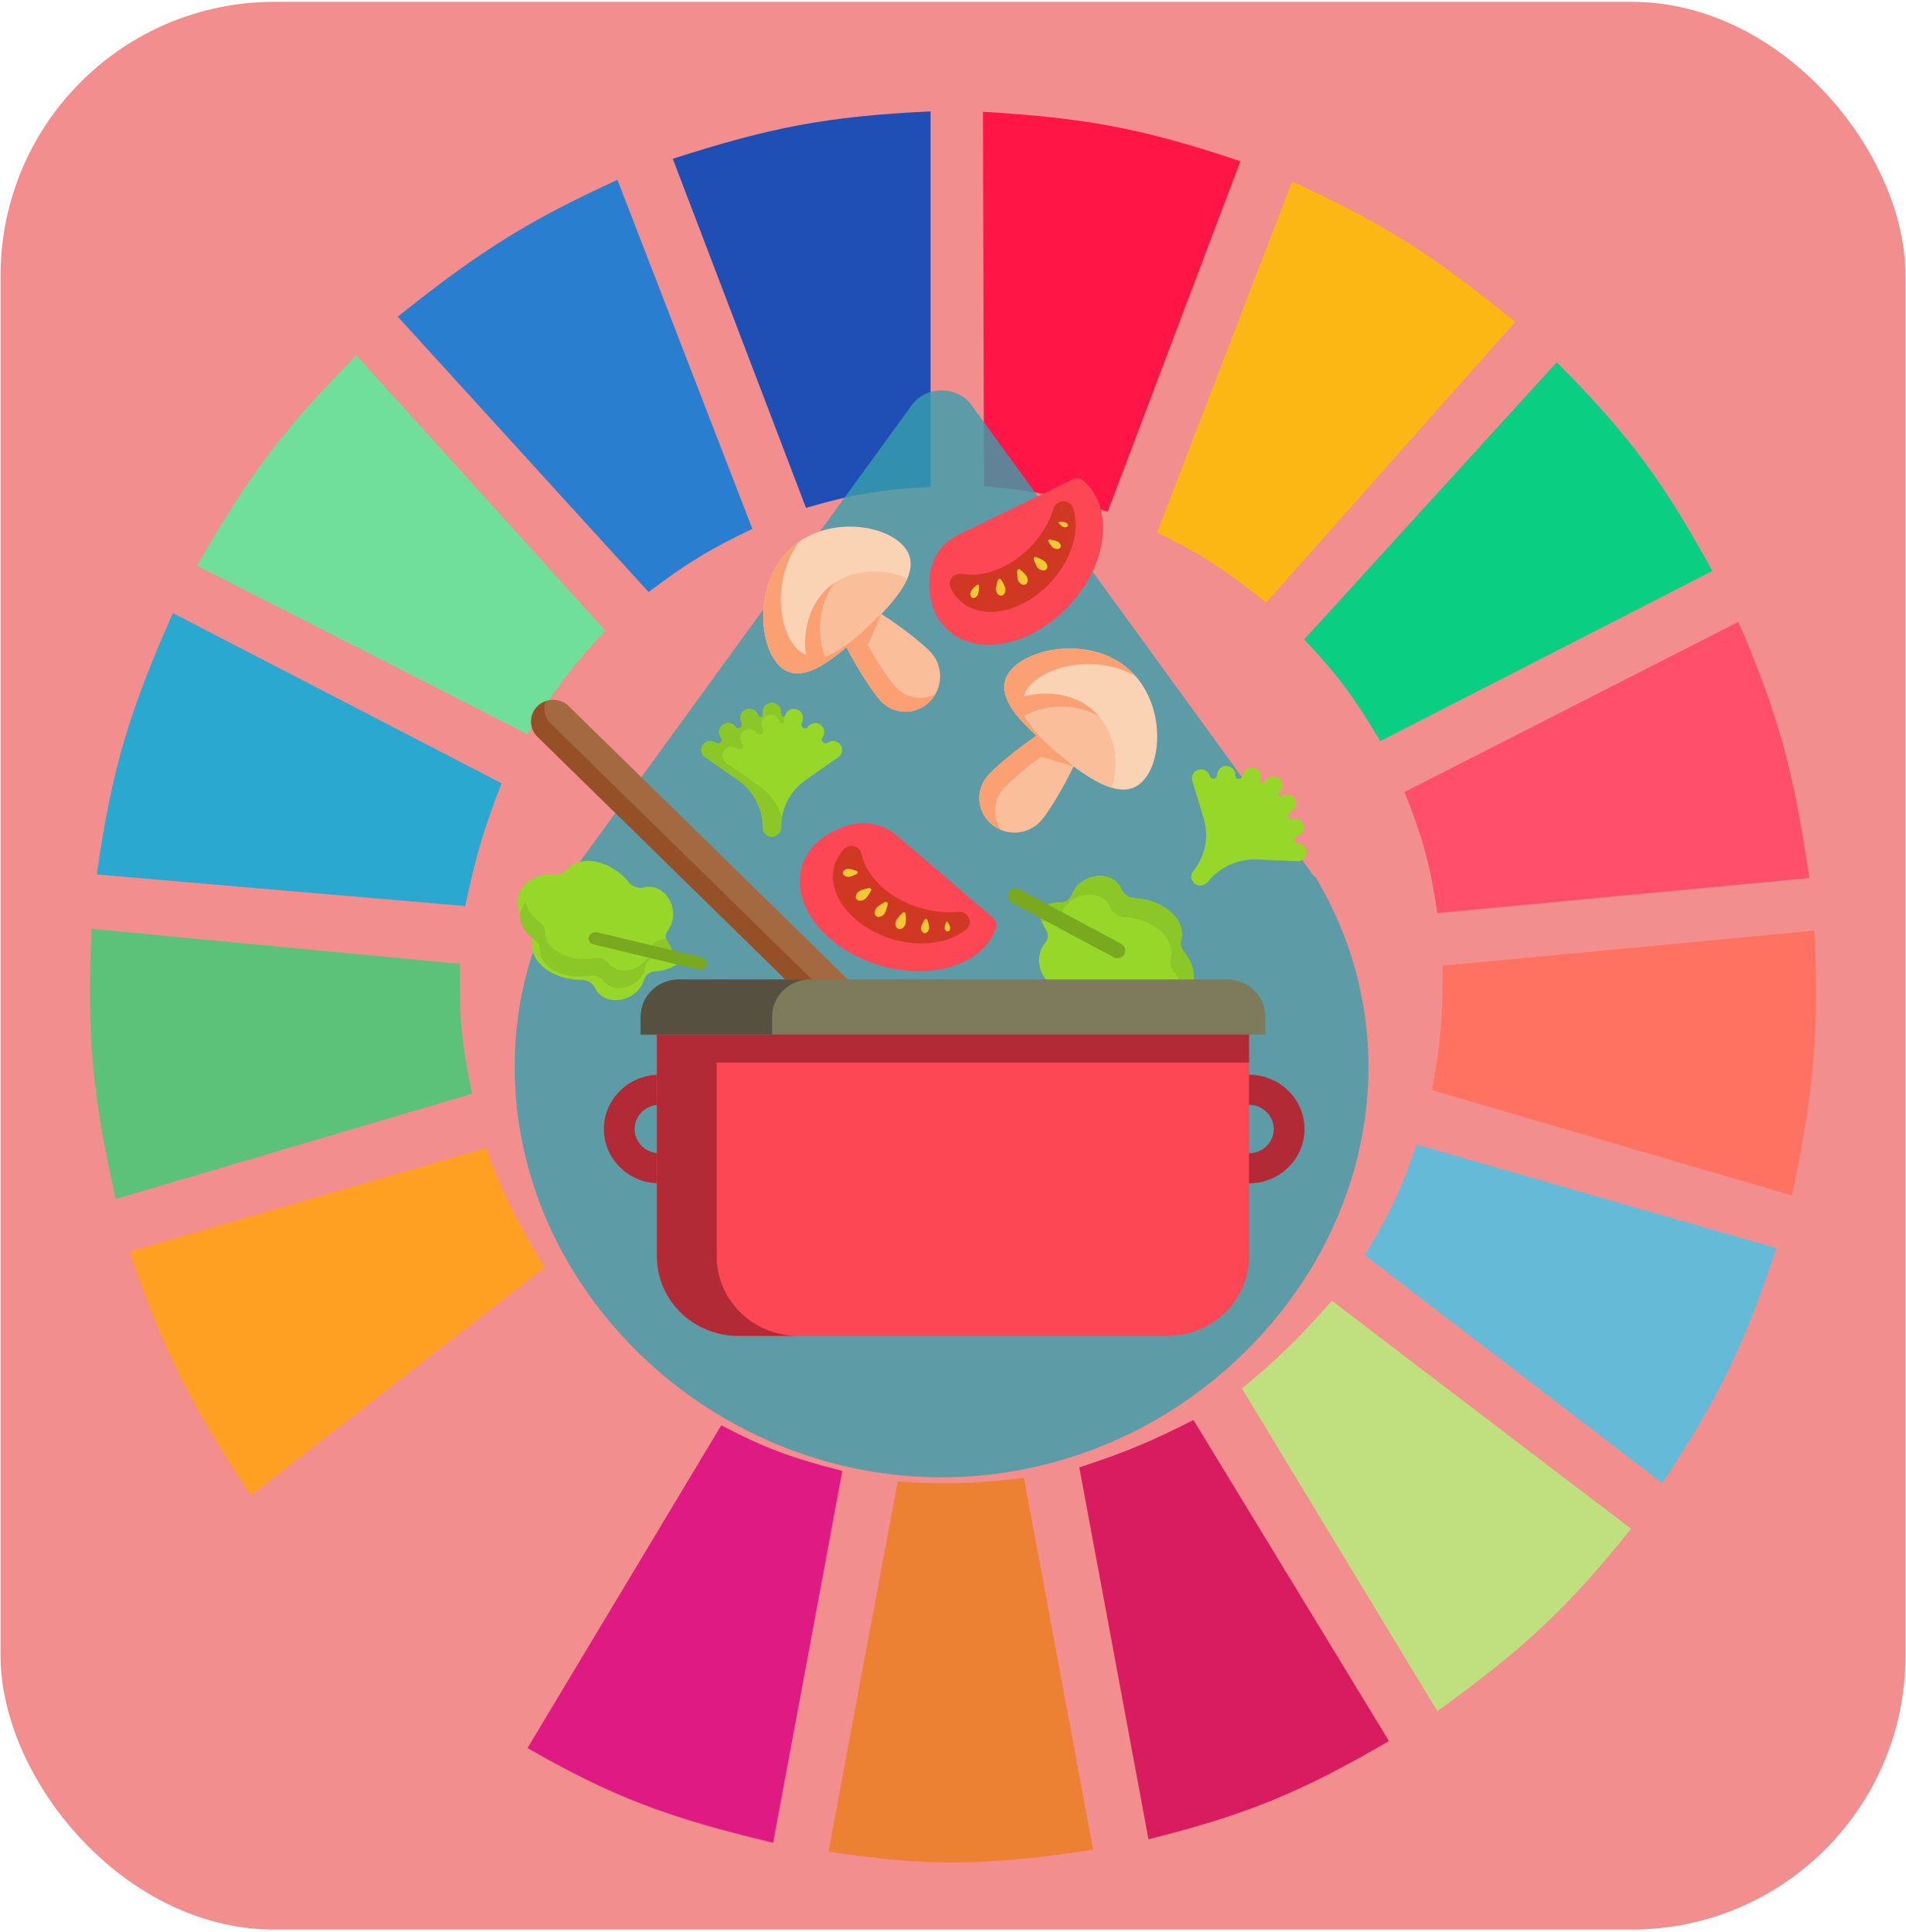 <svg width="686" height="695" viewBox="0 0 686 695" fill="none" xmlns="http://www.w3.org/2000/svg">
<rect x="0.197" y="0.665" width="685.626" height="693.507" rx="98.51" fill="#F28E8E"/>
<g clip-path="url(#clip0)">
<path d="M290.092 182.707L242.153 57.123C276.964 45.946 297.12 41.857 334.918 40.084V175.134C316.953 176.142 307.11 177.763 290.092 182.707Z" fill="#1F4EB4"/>
<path d="M354.149 174.871L353.781 40.214C390.232 42.421 410.493 45.923 446.41 57.995L398.676 184.081C381.547 178.497 371.784 176.436 354.149 174.871Z" fill="#FF1546"/>
<path d="M416.473 191.542L465.034 65.327C499.56 81.079 516.708 92.682 545.347 115.813L455.695 216.785C441.676 205.58 433.292 199.839 416.473 191.542Z" fill="#FDB714"/>
<path d="M469.395 230.038L560.291 130.328C586.956 157.069 598.861 173.71 616.323 205.426L496.788 266.64C487.556 251.145 481.683 243.034 469.395 230.038Z" fill="#0ACF83"/>
<path d="M505.505 284.941L625.663 223.727C640.552 258.118 645.636 278.455 651.189 315.864L517.334 328.486C514.709 311.025 512.117 301.5 505.505 284.941Z" fill="#FF4F6A"/>
<path d="M515.464 392.224C518.461 375.458 519.416 365.714 519.199 347.418L653.054 334.796C654.716 371.482 652.89 392.33 644.96 430.089L515.464 392.224Z" fill="#FF7262"/>
<path d="M491.183 451.545C499.96 437.129 504.092 428.461 509.86 411.788L639.357 449.021C627.77 484.045 618.778 502.562 598.266 533.585L491.183 451.545Z" fill="#65BBD7"/>
<path d="M587.061 549.994L479.355 467.954C467.521 481.449 460.41 488.325 446.98 499.507L517.332 615.626C548.487 593.047 563.933 578.81 587.061 549.994Z" fill="#C0DF7E"/>
<path d="M499.901 626.354L429.549 510.867C414.286 518.58 405.347 522.394 388.459 527.906L413.362 661.694C449.04 652.7 468 644.925 499.901 626.354Z" fill="#D91B5F"/>
<path d="M323.088 532.955C340.834 534.117 350.785 533.77 368.536 531.692L393.439 665.481C355.376 671.216 334.461 671.687 298.185 666.112L323.088 532.955Z" fill="#EC8134"/>
<path d="M189.855 628.878L259.584 512.76C275.393 521.029 284.983 524.548 303.165 529.168L278.262 662.956C240.618 653.914 221.033 646.766 189.855 628.878Z" fill="#E01A83"/>
<path d="M102.07 553.78L208.531 471.109C220.403 485.077 228.124 491.741 242.773 502.663L172.422 618.15C141.628 596.865 125.856 583.199 102.07 553.78Z" fill="#F28E8E"/>
<path d="M90.243 538.003C69.066 505.851 59.184 486.818 46.662 450.283L174.914 413.05C181.319 430.3 186.177 439.636 196.081 455.963L90.243 538.003Z" fill="#FFA023"/>
<path d="M41.681 431.351C33.442 394.828 31.21 373.643 32.965 334.166L165.574 346.787C165.235 366.338 166.279 376.501 169.932 393.487L41.681 431.351Z" fill="#5CC279"/>
<path d="M34.833 314.602L167.443 325.962C171.122 308.565 173.88 298.882 180.517 281.786L62.227 220.572C46.505 256.032 40.271 276.562 34.833 314.602Z" fill="#2AA8D0"/>
<path d="M70.943 203.532C89.479 170.898 102.107 154.392 128.221 127.803L217.872 226.882C205.741 239.848 199.622 248.021 189.856 264.116L70.943 203.532Z" fill="#70DF9C"/>
<path d="M233.437 212.999C246.887 202.861 254.98 197.786 270.792 190.28L222.231 64.696C190.631 79.21 173.281 89.836 143.163 113.92L233.437 212.999Z" fill="#2A7ED0"/>
<g filter="url(#filter0_dd)">
<path opacity="0.8" d="M473.861 316.176C473.861 315.717 473.393 315.256 472.924 315.256L350.165 146.423C347.822 142.742 343.605 140.442 338.919 140.442C334.234 140.442 330.017 142.742 327.674 146.423L204.916 315.256C204.448 315.716 204.448 316.176 203.979 316.176C191.329 337.338 185.237 359.88 185.237 383.801C185.237 463.847 255.519 531.472 338.919 531.472C393.74 531.472 444.81 502.03 472.923 454.647C498.694 410.483 499.162 358.959 473.861 316.176Z" fill="#399FAC"/>
<path d="M412.482 376.723C404.516 376.723 398.426 382.703 398.426 390.523C398.426 423.186 371.25 449.868 337.984 449.868C330.018 449.868 323.928 455.848 323.928 463.669C323.928 471.489 330.019 477.469 337.984 477.469C386.712 477.469 426.539 438.366 426.539 390.522C426.538 382.703 420.447 376.723 412.482 376.723Z" fill="#00BBD3"/>
<path d="M325.385 372.168L314.141 383.173L193.472 265.063C190.367 262.024 190.367 257.097 193.472 254.058C196.576 251.019 201.61 251.019 204.715 254.058L325.385 372.168Z" fill="#A56941"/>
<path d="M196.416 252.241C195.342 252.616 194.332 253.216 193.472 254.058C190.367 257.096 190.367 262.023 193.472 265.062L314.141 383.173L318.942 378.474L198.272 260.364C196.027 258.166 195.414 254.985 196.416 252.241Z" fill="#965028"/>
<path d="M381.295 355.116C382.173 355.256 383.03 355.227 383.843 355.051C385.869 354.612 388.13 355.594 389.373 357.303C389.531 357.519 389.693 357.734 389.861 357.948C395.267 364.812 404.074 367.692 409.532 364.379C410.194 363.977 410.774 363.502 411.275 362.966C412.195 361.98 413.554 361.42 415.053 361.561C421.002 362.125 426.227 360.246 428.52 356.137C430.796 352.056 429.62 346.784 425.981 342.213C425.016 341.001 424.754 339.522 425.131 338.18C425.335 337.452 425.436 336.69 425.423 335.898C425.321 329.613 418.085 323.917 409.262 323.176C408.988 323.153 408.715 323.135 408.444 323.122C406.304 323.023 404.238 321.691 403.519 319.785C403.231 319.02 402.793 318.299 402.197 317.651C399.211 314.403 393.421 314.253 389.264 317.315C387.564 318.567 386.403 320.162 385.827 321.833C385.231 323.564 383.561 324.715 381.513 324.683C377.192 324.616 373.737 326.758 373.737 326.758C373.737 326.758 373.884 330.553 376.338 334.222C377.439 335.868 377.338 337.855 376.161 339.231C374.968 340.623 374.176 342.497 374.013 344.648C373.629 349.725 376.888 354.412 381.295 355.116Z" fill="#97D729"/>
<path d="M377.722 331.477C379.77 331.509 381.44 330.357 382.037 328.627C382.612 326.956 383.773 325.361 385.473 324.109C389.63 321.047 395.42 321.198 398.406 324.445C399.001 325.092 399.44 325.814 399.728 326.579C400.446 328.485 402.512 329.816 404.653 329.916C404.924 329.928 405.197 329.946 405.471 329.969C414.294 330.71 421.53 336.406 421.632 342.692C421.645 343.483 421.544 344.246 421.34 344.973C420.963 346.316 421.224 347.794 422.19 349.006C424.773 352.251 426.107 355.848 425.854 359.122C426.949 358.314 427.859 357.321 428.519 356.137C430.796 352.056 429.62 346.784 425.981 342.213C425.016 341.001 424.754 339.522 425.131 338.18C425.335 337.452 425.436 336.69 425.423 335.898C425.321 329.613 418.085 323.917 409.262 323.176C408.988 323.153 408.715 323.135 408.444 323.122C406.304 323.023 404.237 321.691 403.519 319.785C403.231 319.02 402.793 318.299 402.197 317.651C399.211 314.403 393.421 314.253 389.264 317.315C387.564 318.567 386.403 320.162 385.827 321.833C385.231 323.564 383.561 324.715 381.513 324.683C377.192 324.616 373.737 326.758 373.737 326.758C373.737 326.758 373.829 329.009 374.988 331.718C375.838 331.561 376.756 331.462 377.722 331.477Z" fill="#8BC727"/>
<path d="M362.869 323.168C362.667 322.491 362.727 321.738 363.1 321.069C363.846 319.732 365.558 319.241 366.923 319.971L403.526 339.536C404.892 340.266 405.394 341.942 404.648 343.278C403.902 344.615 402.19 345.107 400.825 344.377L364.222 324.812C363.539 324.447 363.073 323.845 362.869 323.168Z" fill="#78A91F"/>
<path d="M234.397 319.052C233.512 318.961 232.657 319.037 231.856 319.258C229.859 319.809 227.544 318.955 226.204 317.317C226.035 317.11 225.86 316.904 225.68 316.7C219.885 310.147 210.925 307.76 205.668 311.371C205.03 311.809 204.479 312.315 204.01 312.878C203.148 313.914 201.824 314.549 200.319 314.49C194.347 314.258 189.239 316.423 187.189 320.653C185.152 324.854 186.631 330.052 190.53 334.414C191.564 335.571 191.911 337.032 191.612 338.394C191.451 339.131 191.393 339.898 191.452 340.688C191.919 346.958 199.472 352.243 208.324 352.493C208.6 352.501 208.873 352.504 209.144 352.501C211.287 352.482 213.426 353.697 214.254 355.56C214.586 356.307 215.065 357.003 215.698 357.617C218.867 360.694 224.657 360.523 228.63 357.235C230.254 355.89 231.321 354.233 231.799 352.533C232.294 350.772 233.894 349.53 235.941 349.448C240.259 349.275 243.584 346.945 243.584 346.945C243.584 346.945 243.218 343.164 240.556 339.637C239.361 338.055 239.346 336.066 240.442 334.627C241.553 333.171 242.235 331.256 242.273 329.099C242.362 324.009 238.837 319.51 234.397 319.052Z" fill="#97D729"/>
<path d="M237.241 338.302C235.442 338.662 234.23 339.932 234.082 341.479C233.939 342.972 233.267 344.514 232.051 345.873C229.075 349.196 223.979 350.163 220.668 348.035C220.009 347.61 219.47 347.095 219.053 346.515C218.014 345.07 215.921 344.356 214.027 344.678C213.788 344.719 213.545 344.756 213.3 344.788C205.425 345.839 197.871 342.482 196.427 337.291C196.245 336.637 196.169 335.985 196.191 335.344C196.231 334.159 195.684 332.983 194.579 332.161C191.62 329.958 189.679 327.228 189.194 324.466C188.412 325.343 187.829 326.337 187.507 327.444C186.396 331.256 188.56 335.405 192.728 338.508C193.833 339.331 194.38 340.507 194.34 341.691C194.318 342.333 194.394 342.984 194.576 343.638C196.02 348.83 203.574 352.186 211.449 351.136C211.694 351.103 211.937 351.066 212.176 351.026C214.069 350.704 216.163 351.418 217.202 352.863C217.618 353.442 218.157 353.958 218.817 354.382C222.128 356.512 227.225 355.543 230.199 352.221C231.416 350.862 232.088 349.32 232.231 347.827C232.379 346.279 233.591 345.009 235.39 344.649C239.182 343.889 241.742 341.462 241.742 341.462C241.742 341.462 241.177 339.613 239.579 337.586C238.87 337.876 238.088 338.132 237.241 338.302Z" fill="#8BC727"/>
<path d="M254.102 345.478C254.43 345.978 254.535 346.584 254.339 347.18C253.947 348.37 252.499 349.065 251.106 348.731L213.765 339.786C212.371 339.452 211.559 338.216 211.952 337.025C212.344 335.834 213.792 335.14 215.185 335.473L252.526 344.419C253.223 344.585 253.774 344.978 254.102 345.478Z" fill="#78A91F"/>
<path d="M237.31 425.718C226.306 425.718 217.353 416.956 217.353 406.184C217.353 395.413 226.306 386.65 237.31 386.65C248.315 386.65 257.268 395.413 257.268 406.184C257.268 416.956 248.315 425.718 237.31 425.718ZM237.31 397.479C232.406 397.479 228.416 401.384 228.416 406.184C228.416 410.984 232.406 414.89 237.31 414.89C242.215 414.89 246.205 410.984 246.205 406.184C246.205 401.384 242.215 397.479 237.31 397.479Z" fill="#B12A35"/>
<path d="M449.552 425.718C438.547 425.718 429.595 416.956 429.595 406.184C429.595 395.413 438.547 386.65 449.552 386.65C460.557 386.65 469.509 395.413 469.509 406.184C469.509 416.956 460.557 425.718 449.552 425.718ZM449.552 397.479C444.648 397.479 440.658 401.384 440.658 406.184C440.658 410.984 444.648 414.89 449.552 414.89C454.456 414.89 458.446 410.984 458.446 406.184C458.446 401.384 454.456 397.479 449.552 397.479Z" fill="#B12A35"/>
<path d="M420.265 480.601H265.715C249.539 480.601 236.427 467.766 236.427 451.934V360.008H449.554V451.934C449.554 467.766 436.441 480.601 420.265 480.601Z" fill="#FD4755"/>
<path d="M257.942 451.934V382.267H449.554V360.008H236.427V451.934C236.427 467.766 249.54 480.6 265.715 480.6H287.23C271.054 480.601 257.942 467.766 257.942 451.934Z" fill="#B12A35"/>
<path d="M441.726 352.374H244.26C236.702 352.374 230.574 358.371 230.574 365.77V372.219H455.411V365.77C455.411 358.371 449.284 352.374 441.726 352.374Z" fill="#7E7A5C"/>
<path d="M291.586 352.374H244.26C236.702 352.374 230.574 358.371 230.574 365.77V372.219H277.9V365.77C277.9 358.371 284.027 352.374 291.586 352.374Z" fill="#565041"/>
<path d="M411.756 280.533C404.589 288.857 392.831 281.223 379.607 270.318C366.384 259.412 356.702 249.366 363.868 241.04C371.034 232.716 392.334 229.265 405.558 240.17C418.782 251.076 418.922 272.208 411.756 280.533Z" fill="#FAD2B4"/>
<path d="M370.663 246.646C377.204 239.047 395.517 235.516 408.719 243.25C407.761 242.158 406.712 241.124 405.559 240.172C392.335 229.267 371.035 232.718 363.868 241.042C356.702 249.367 366.384 259.414 379.607 270.32C380.761 271.271 381.903 272.196 383.033 273.089C371.619 263.278 364.122 254.245 370.663 246.646Z" fill="#FAA073"/>
<path d="M400.009 283.366C403.148 275.422 401.65 262.341 392.775 255.021C383.899 247.702 370.474 248.477 363.009 252.853C364.951 256.602 368.555 260.554 373.045 264.659C365.438 269.81 357.777 276.414 355.449 279.119C350.936 284.362 351.62 292.193 356.975 296.61C362.332 301.028 370.332 300.358 374.845 295.115C377.174 292.41 382.523 283.9 386.419 275.688C391.313 279.323 395.904 282.129 400.009 283.366Z" fill="#FABE9B"/>
<path d="M361.111 283.787C363.44 281.082 371.101 274.479 378.707 269.327C374.218 265.223 370.614 261.271 368.671 257.521C375.327 253.619 386.718 252.586 395.4 257.594C394.608 256.678 393.737 255.814 392.775 255.02C383.899 247.7 370.474 248.475 363.009 252.851C364.951 256.6 368.555 260.552 373.045 264.657C365.438 269.808 357.777 276.412 355.449 279.117C350.936 284.36 351.62 292.191 356.975 296.608C357.961 297.42 359.036 298.059 360.162 298.531C357.207 294.068 357.428 288.066 361.111 283.787Z" fill="#FAA073"/>
<path d="M386.418 275.686L378.705 269.326L374.618 272.223L386.418 275.686Z" fill="#FAA073"/>
<path d="M325.097 196.318C332.486 204.445 323.475 215.185 311.039 226.981C298.603 238.777 287.451 247.161 280.062 239.034C272.672 230.906 271.844 209.345 284.28 197.549C296.716 185.753 317.707 188.19 325.097 196.318Z" fill="#FAD2B4"/>
<path d="M286.452 232.969C279.707 225.551 278.434 206.944 287.719 194.783C286.519 195.601 285.365 196.515 284.28 197.544C271.844 209.34 272.672 230.902 280.062 239.03C287.451 247.158 298.603 238.772 311.039 226.977C312.124 225.948 313.181 224.927 314.206 223.915C303.076 234.047 293.196 240.387 286.452 232.969Z" fill="#FAA073"/>
<path d="M326.475 208.323C318.973 204.239 305.807 204.131 297.46 212.048C289.113 219.965 288.246 233.384 291.679 241.328C295.638 239.857 299.999 236.761 304.621 232.806C308.806 240.984 314.427 249.393 316.828 252.033C321.482 257.152 329.338 257.427 334.375 252.65C339.412 247.872 339.723 239.849 335.069 234.731C332.668 232.09 324.874 225.744 317.198 220.875C321.402 216.461 324.747 212.246 326.475 208.323Z" fill="#FABE9B"/>
<path d="M322.15 246.982C319.749 244.341 314.129 235.932 309.942 227.755C305.322 231.71 300.959 234.806 297.001 236.277C293.939 229.195 294.303 217.763 300.331 209.756C299.326 210.431 298.362 211.19 297.456 212.048C289.109 219.965 288.242 233.384 291.675 241.328C295.634 239.857 299.995 236.761 304.617 232.806C308.802 240.984 314.423 249.393 316.824 252.033C321.478 257.152 329.334 257.427 334.371 252.65C335.297 251.771 336.062 250.782 336.668 249.722C331.878 252.11 325.948 251.16 322.15 246.982Z" fill="#FAA073"/>
<path d="M317.194 220.875L309.942 227.755L312.318 232.165L317.194 220.875Z" fill="#FAA073"/>
<path d="M278.043 300.997C279.735 300.887 281.103 299.275 281.103 297.616C281.103 290.838 284.447 284.478 290.082 280.538L301.733 272.393C303.207 271.363 303.548 269.358 302.495 267.916C301.444 266.468 299.395 266.139 297.921 267.169C296.687 268.032 295.163 266.552 296.034 265.337L296.049 265.315C297.033 263.943 296.884 262.014 295.581 260.926C294.087 259.677 291.86 259.981 290.759 261.518C289.937 262.665 288.106 261.808 288.503 260.462L288.861 259.244C289.335 257.633 288.555 255.856 286.961 255.243C285.132 254.538 283.127 255.534 282.596 257.337C282.491 257.694 282.134 257.921 281.759 257.869C281.383 257.817 281.104 257.503 281.104 257.131V256.198C281.104 254.522 279.852 253.025 278.147 252.866C276.191 252.683 274.545 254.184 274.545 256.061V257.227C274.545 257.628 274.244 257.968 273.838 258.025C273.432 258.082 273.046 257.838 272.93 257.454C272.448 255.845 270.815 254.754 269.133 255.072C267.204 255.436 266.057 257.329 266.597 259.131L266.988 260.433C267.164 261.018 266.881 261.642 266.321 261.908C265.76 262.174 265.085 262.004 264.724 261.506C263.614 259.975 261.39 259.681 259.9 260.935C258.602 262.029 258.462 263.96 259.452 265.328L259.534 265.441C259.907 265.957 259.846 266.661 259.39 267.108C258.933 267.555 258.213 267.615 257.686 267.249C256.307 266.292 254.361 266.397 253.233 267.628C252.029 268.942 252.146 270.877 253.344 272.049C253.473 272.175 253.615 272.293 253.768 272.4L265.508 280.549C271.177 284.484 274.545 290.865 274.545 297.667V297.794C274.545 298.681 274.912 299.483 275.506 300.064C276.146 300.691 277.051 301.06 278.043 300.997Z" fill="#97D729"/>
<path d="M430.2 318.054C431.6 318.989 433.693 318.546 434.739 317.24C439.01 311.906 445.651 308.919 452.569 309.22L466.872 309.842C468.682 309.922 470.214 308.55 470.294 306.779C470.379 305.005 468.973 303.509 467.164 303.43C465.649 303.364 465.382 301.279 466.833 300.849L466.859 300.841C468.498 300.354 469.597 298.746 469.257 297.103C468.867 295.218 466.923 294.113 465.088 294.658C463.719 295.065 462.817 293.285 463.978 292.464L465.028 291.722C466.415 290.74 466.921 288.87 466.053 287.425C465.058 285.767 462.852 285.34 461.298 286.439C460.99 286.656 460.566 286.619 460.303 286.352C460.04 286.084 460.019 285.668 460.253 285.375L460.841 284.641C461.897 283.322 461.855 281.388 460.613 280.233C459.189 278.908 456.948 279.096 455.765 280.573L455.03 281.491C454.777 281.807 454.326 281.892 453.971 281.692C453.616 281.493 453.465 281.067 453.616 280.695C454.25 279.138 453.653 277.293 452.129 276.527C450.381 275.649 448.285 276.447 447.575 278.191L447.062 279.452C446.831 280.019 446.216 280.339 445.607 280.21C444.998 280.081 444.574 279.539 444.604 278.93C444.694 277.055 443.129 275.48 441.166 275.568C439.455 275.645 438.128 277.08 438.045 278.755L438.038 278.894C438.007 279.525 437.515 280.043 436.874 280.119C436.233 280.195 435.629 279.807 435.445 279.201C434.963 277.615 433.365 276.523 431.701 276.811C429.925 277.118 428.798 278.712 429.002 280.357C429.024 280.535 429.061 280.713 429.115 280.89L433.219 294.391C435.202 300.912 433.832 307.967 429.545 313.322L429.465 313.422C428.906 314.12 428.69 314.973 428.79 315.788C428.899 316.668 429.379 317.506 430.2 318.054Z" fill="#97D729"/>
<path d="M281.41 294.119C280.095 289.556 277.23 285.5 273.185 282.692L261.445 274.543C261.292 274.436 261.15 274.319 261.021 274.192C259.824 273.02 259.706 271.085 260.91 269.771C262.039 268.54 263.984 268.435 265.363 269.392C265.89 269.758 266.61 269.698 267.067 269.251C267.523 268.804 267.585 268.1 267.211 267.584L267.13 267.471C266.139 266.103 266.279 264.172 267.578 263.079C269.067 261.825 271.291 262.119 272.402 263.649C272.762 264.147 273.437 264.317 273.998 264.051C274.559 263.785 274.841 263.162 274.665 262.576L274.274 261.274C273.734 259.472 274.881 257.579 276.81 257.215C278.492 256.897 280.124 257.988 280.607 259.597C280.722 259.982 281.109 260.225 281.515 260.168C281.92 260.111 282.221 259.771 282.221 259.37V258.204C282.221 258.05 282.249 257.904 282.27 257.756C282.122 257.848 281.942 257.891 281.758 257.865C281.383 257.813 281.103 257.499 281.103 257.127V256.195C281.103 254.518 279.851 253.021 278.146 252.862C276.19 252.679 274.544 254.18 274.544 256.057V257.223C274.544 257.624 274.243 257.964 273.837 258.021C273.432 258.078 273.045 257.834 272.93 257.45C272.447 255.841 270.815 254.751 269.133 255.068C267.204 255.432 266.057 257.325 266.597 259.127L266.988 260.429C267.164 261.014 266.881 261.638 266.321 261.904C265.76 262.17 265.085 262 264.724 261.502C263.614 259.971 261.39 259.677 259.9 260.931C258.602 262.025 258.462 263.956 259.452 265.324L259.534 265.437C259.907 265.953 259.846 266.658 259.39 267.104C258.932 267.551 258.213 267.611 257.686 267.245C256.307 266.288 254.361 266.393 253.233 267.624C252.029 268.938 252.146 270.873 253.344 272.045C253.473 272.171 253.615 272.289 253.768 272.396L265.508 280.545C271.177 284.48 274.545 290.861 274.545 297.664V297.791C274.545 298.677 274.912 299.479 275.506 300.06C276.147 300.688 277.052 301.058 278.044 300.993C279.735 300.884 281.104 299.272 281.104 297.612C281.104 296.431 281.212 295.264 281.41 294.119Z" fill="#8BC727"/>
<path d="M357.576 330.323L322.71 300.53C317.709 296.256 310.785 295.131 304.49 297.199C304.458 297.21 304.426 297.22 304.393 297.23C296.847 299.665 291.087 304.446 288.84 311.053C284.237 324.586 296.107 340.641 315.352 346.912C334.598 353.184 353.932 347.297 358.535 333.764C358.953 332.533 358.575 331.177 357.576 330.323Z" fill="#FD4755"/>
<path d="M330.249 326.34C319.427 322.814 311.746 315.135 310.106 307.247C309.832 305.93 308.833 304.871 307.513 304.499C306.194 304.128 304.771 304.504 303.826 305.478C302.331 307.016 301.191 308.814 300.5 310.847C297.071 320.926 305.912 332.884 320.246 337.555C330.868 341.016 341.534 339.501 347.73 334.388C348.967 333.368 349.379 331.678 348.748 330.221C348.116 328.764 346.586 327.877 344.977 328.04C340.384 328.507 335.314 327.992 330.249 326.34Z" fill="#D13824"/>
<path d="M305.358 312.548C306.033 312.52 307.376 312.987 308.344 313.365C308.554 313.447 308.695 313.642 308.704 313.864C308.714 314.085 308.59 314.291 308.387 314.391C307.455 314.847 306.157 315.422 305.482 315.449C304.356 315.496 303.414 314.884 303.38 314.083C303.345 313.281 304.231 312.594 305.358 312.548Z" fill="#F4C833"/>
<path d="M309.188 320.632C309.84 320.157 311.499 319.73 312.724 319.465C312.99 319.407 313.266 319.508 313.428 319.722C313.591 319.936 313.61 320.223 313.477 320.456C312.866 321.529 311.973 322.961 311.32 323.436C310.231 324.229 308.871 324.245 308.282 323.471C307.693 322.697 308.099 321.425 309.188 320.632Z" fill="#F4C833"/>
<path d="M315.436 326.662C315.92 326.023 317.382 325.147 318.477 324.547C318.715 324.416 319.008 324.435 319.227 324.594C319.446 324.753 319.549 325.023 319.491 325.283C319.221 326.483 318.788 328.106 318.303 328.745C317.493 329.813 316.196 330.211 315.404 329.636C314.613 329.061 314.626 327.729 315.436 326.662Z" fill="#F4C833"/>
<path d="M322.502 331.328C322.777 330.579 323.916 329.326 324.786 328.441C324.975 328.249 325.262 328.183 325.518 328.273C325.775 328.363 325.954 328.592 325.974 328.858C326.072 330.082 326.137 331.759 325.863 332.508C325.404 333.759 324.28 334.509 323.352 334.183C322.424 333.857 322.043 332.579 322.502 331.328Z" fill="#F4C833"/>
<path d="M331.507 333.583C331.585 332.937 332.257 331.734 332.783 330.873C332.897 330.686 333.113 330.582 333.334 330.608C333.555 330.633 333.74 330.784 333.807 330.992C334.115 331.949 334.483 333.272 334.405 333.918C334.275 334.996 333.522 335.795 332.721 335.703C331.922 335.61 331.378 334.661 331.507 333.583Z" fill="#F4C833"/>
<path d="M339.981 333.848C339.942 333.405 340.223 332.508 340.455 331.86C340.505 331.719 340.635 331.62 340.787 331.608C340.939 331.595 341.084 331.67 341.158 331.801C341.499 332.401 341.931 333.238 341.97 333.681C342.035 334.421 341.642 335.059 341.093 335.105C340.544 335.151 340.046 334.588 339.981 333.848Z" fill="#F4C833"/>
<path d="M386.207 172.398L344.719 192.479C338.768 195.359 335.049 201.186 334.584 207.669C334.582 207.702 334.579 207.735 334.576 207.768C333.977 215.523 336.278 222.564 341.649 227.131C352.651 236.485 372.353 231.917 385.655 216.929C398.957 201.94 400.822 182.206 389.821 172.852C388.821 172.002 387.396 171.823 386.207 172.398Z" fill="#FD4755"/>
<path d="M371.962 195.566C364.482 203.993 354.29 207.99 346.218 206.445C344.871 206.186 343.488 206.683 342.631 207.733C341.774 208.783 341.583 210.213 342.139 211.442C343.017 213.383 344.276 215.103 345.929 216.508C354.122 223.475 368.796 220.073 378.703 208.91C386.045 200.637 388.709 190.416 386.263 182.853C385.775 181.344 384.339 180.322 382.722 180.334C381.104 180.346 379.681 181.389 379.217 182.905C377.895 187.236 375.464 191.621 371.962 195.566Z" fill="#D13824"/>
<path d="M349.533 212.592C349.816 212.005 350.804 211.091 351.552 210.452C351.714 210.314 351.937 210.288 352.122 210.387C352.307 210.487 352.42 210.691 352.409 210.912C352.36 211.925 352.243 213.304 351.96 213.891C351.487 214.87 350.561 215.373 349.891 215.015C349.22 214.656 349.06 213.571 349.533 212.592Z" fill="#F4C833"/>
<path d="M358.471 212.192C358.377 211.426 358.796 209.85 359.148 208.709C359.224 208.462 359.438 208.281 359.694 208.248C359.95 208.215 360.2 208.336 360.334 208.557C360.949 209.573 361.734 210.993 361.827 211.759C361.983 213.038 361.359 214.172 360.432 214.292C359.505 214.412 358.627 213.471 358.471 212.192Z" fill="#F4C833"/>
<path d="M366.465 208.882C366.145 208.193 366.084 206.6 366.088 205.434C366.088 205.18 366.245 204.95 366.486 204.846C366.727 204.742 367.01 204.783 367.207 204.951C368.114 205.726 369.309 206.829 369.63 207.519C370.166 208.67 369.892 209.908 369.018 210.285C368.144 210.661 367.001 210.034 366.465 208.882Z" fill="#F4C833"/>
<path d="M373.533 204.316C373.001 203.76 372.436 202.286 372.069 201.194C371.989 200.957 372.068 200.698 372.27 200.533C372.472 200.369 372.76 200.328 373.005 200.431C374.135 200.903 375.651 201.603 376.183 202.159C377.07 203.086 377.197 204.321 376.465 204.917C375.734 205.512 374.421 205.243 373.533 204.316Z" fill="#F4C833"/>
<path d="M379.122 197.08C378.584 196.73 377.833 195.66 377.318 194.857C377.206 194.683 377.216 194.465 377.345 194.3C377.473 194.135 377.695 194.054 377.912 194.093C378.91 194.274 380.264 194.57 380.801 194.919C381.699 195.502 382.051 196.459 381.588 197.056C381.123 197.651 380.019 197.663 379.122 197.08Z" fill="#F4C833"/>
<path d="M382.66 189.577C382.247 189.41 381.583 188.788 381.116 188.315C381.015 188.212 380.989 188.065 381.05 187.938C381.111 187.812 381.248 187.729 381.399 187.728C382.096 187.724 383.047 187.751 383.461 187.918C384.15 188.195 384.531 188.792 384.309 189.25C384.088 189.708 383.35 189.855 382.66 189.577Z" fill="#F4C833"/>
</g>
</g>
<defs>
<filter id="filter0_dd" x="142.051" y="104.979" width="386.157" height="470.981" filterUnits="userSpaceOnUse" color-interpolation-filters="sRGB">
<feFlood flood-opacity="0" result="BackgroundImageFix"/>
<feColorMatrix in="SourceAlpha" type="matrix" values="0 0 0 0 0 0 0 0 0 0 0 0 0 0 0 0 0 0 127 0"/>
<feOffset dx="19.702" dy="19.702"/>
<feGaussianBlur stdDeviation="7.881"/>
<feColorMatrix type="matrix" values="0 0 0 0 0 0 0 0 0 0 0 0 0 0 0 0 0 0 0.25 0"/>
<feBlend mode="normal" in2="BackgroundImageFix" result="effect1_dropShadow"/>
<feColorMatrix in="SourceAlpha" type="matrix" values="0 0 0 0 0 0 0 0 0 0 0 0 0 0 0 0 0 0 127 0"/>
<feOffset dx="-19.702" dy="-19.702"/>
<feGaussianBlur stdDeviation="7.881"/>
<feColorMatrix type="matrix" values="0 0 0 0 0 0 0 0 0 0 0 0 0 0 0 0 0 0 0.25 0"/>
<feBlend mode="normal" in2="effect1_dropShadow" result="effect2_dropShadow"/>
<feBlend mode="normal" in="SourceGraphic" in2="effect2_dropShadow" result="shape"/>
</filter>
<clipPath id="clip0">
<rect width="622.58" height="646.222" fill="white" transform="translate(31.721 24.307)"/>
</clipPath>
</defs>
</svg>

